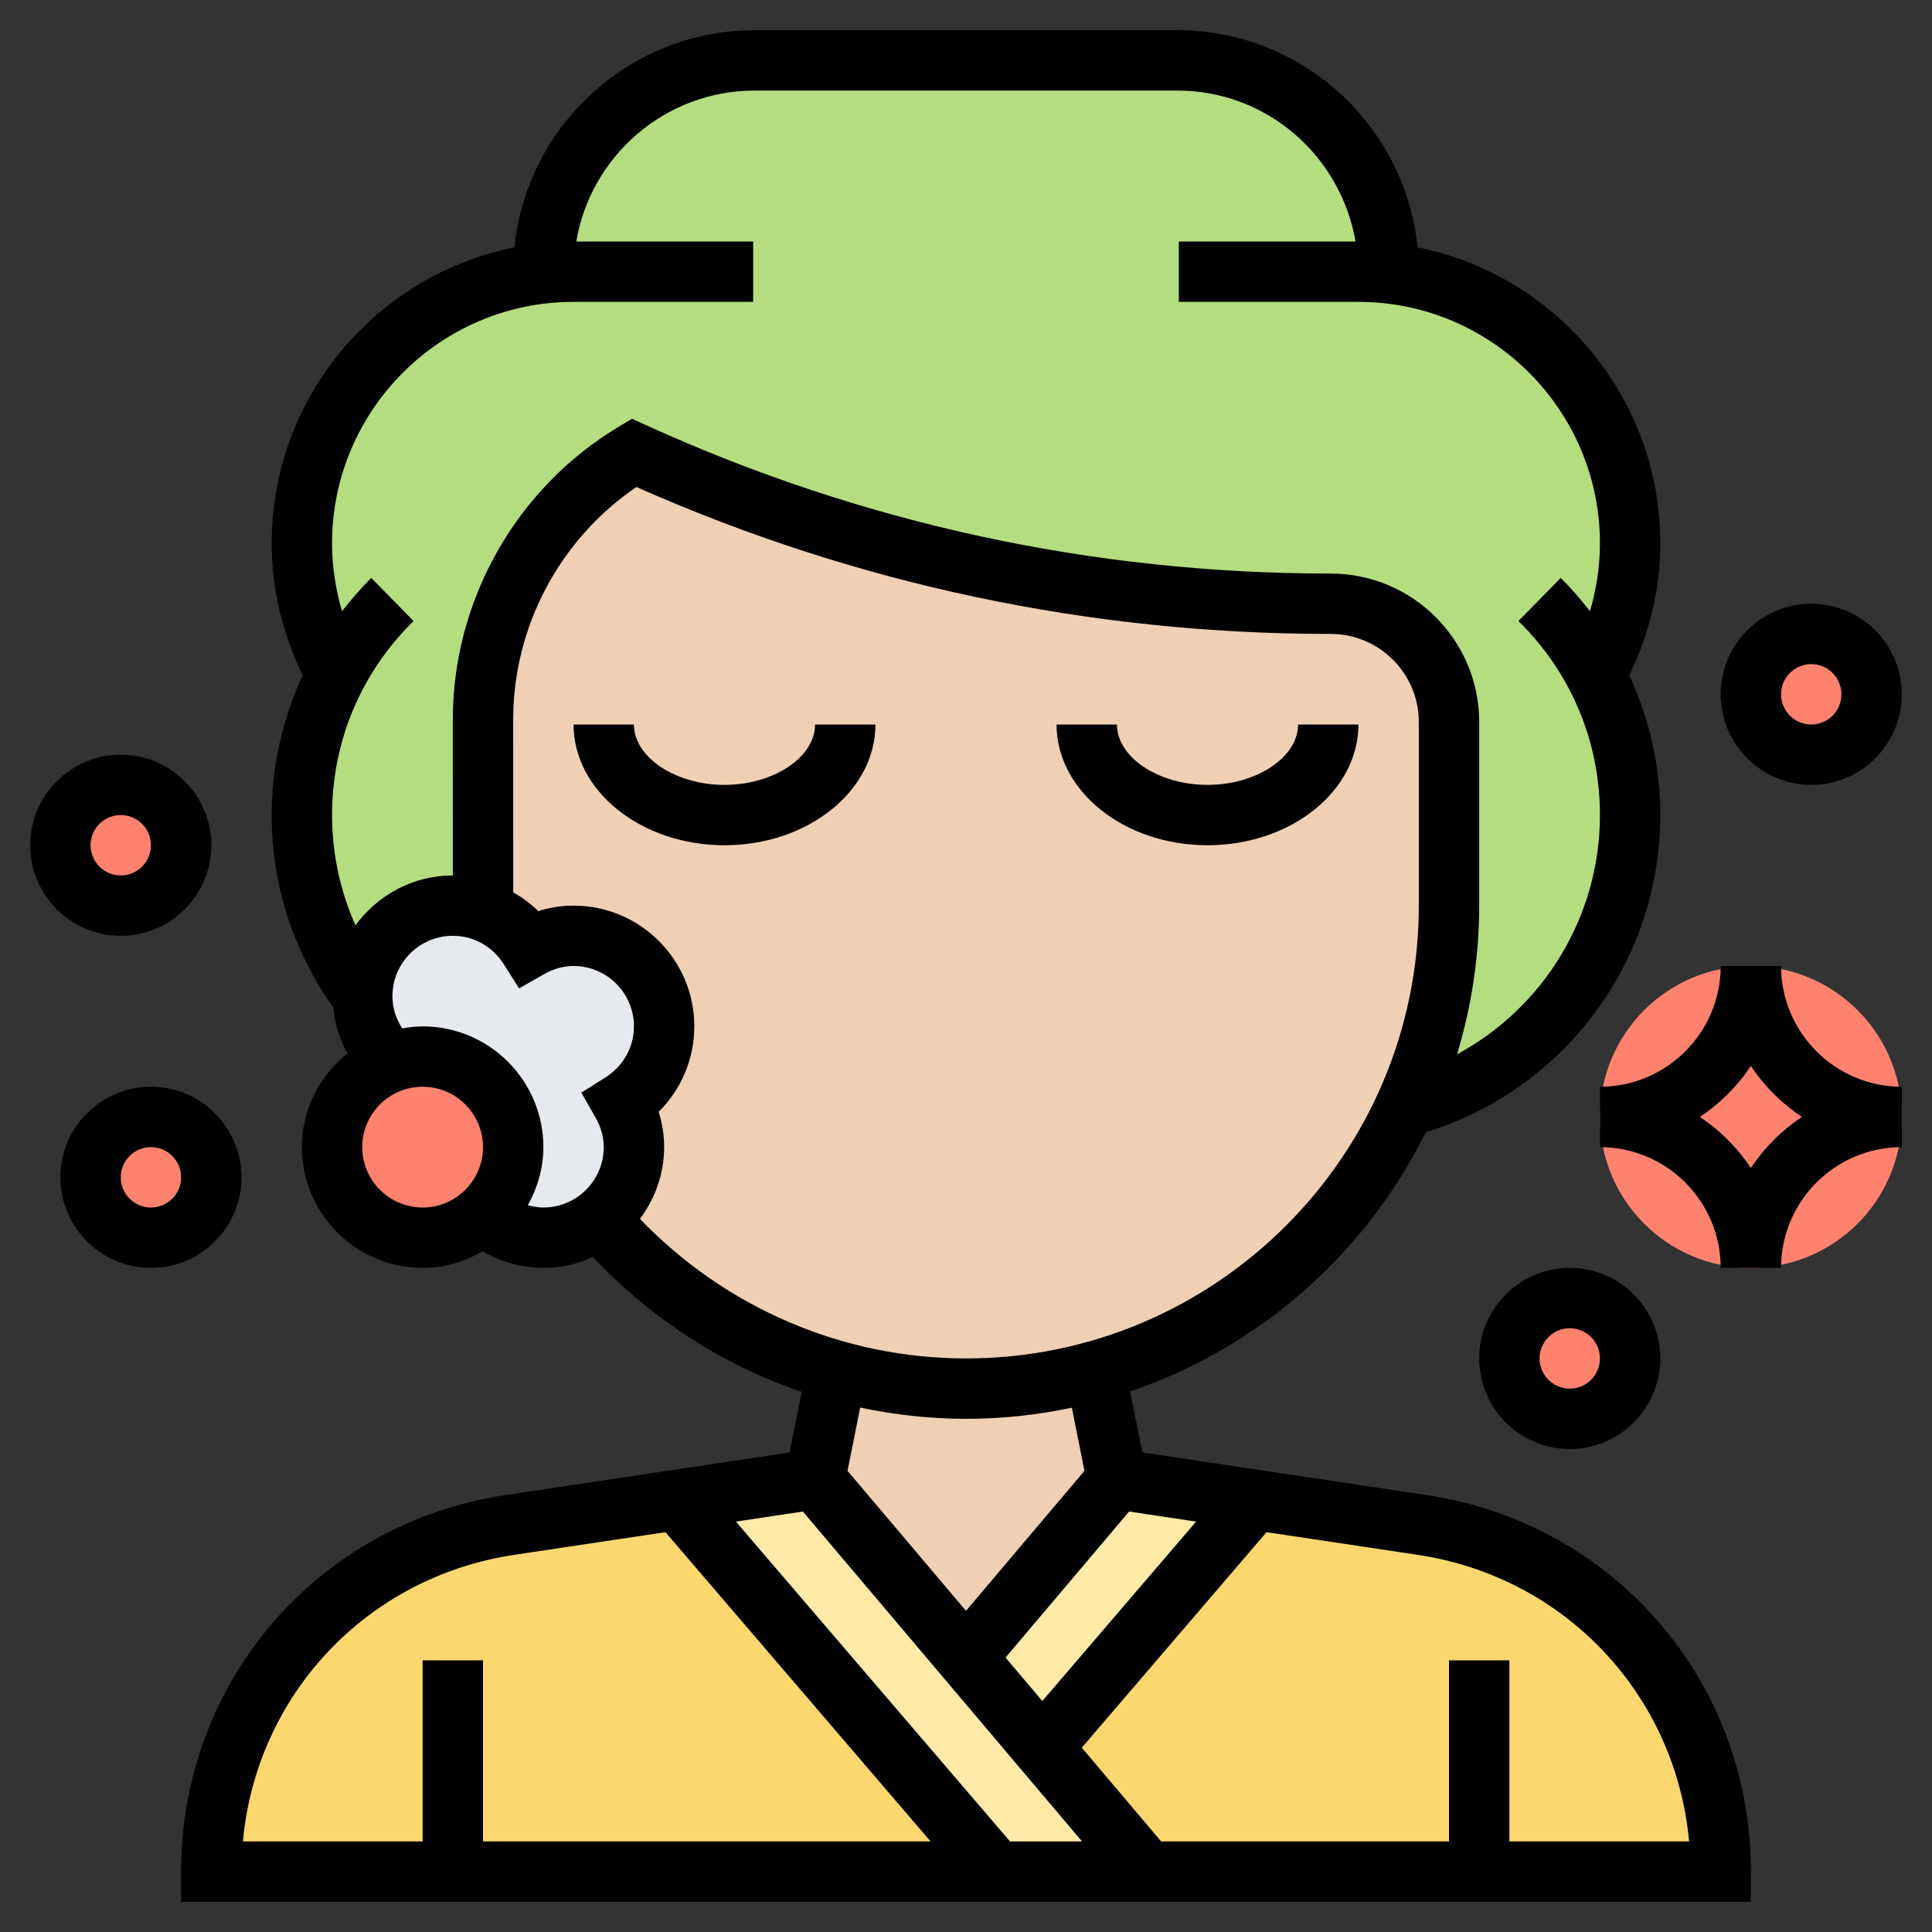 <svg id="Layer_5" enable-background="new 0 0 64 64" height="512" viewBox="0 0 64 64" width="512" xmlns="http://www.w3.org/2000/svg"><rect x="0" y="0" width="64" height="64" fill="#333333" stroke="none"/><g><g><g><path d="m18 9.06v-.01c0-.01 0-.03 0-.05 0-1.94.78-3.68 2.05-4.95s3.01-2.05 4.95-2.05h14c3.87 0 7 3.13 7 7v.05.01c2.08.23 3.96 1.17 5.36 2.58 1.63 1.62 2.64 3.88 2.64 6.36 0 1.54-.39 3.04-1.14 4.37.73 1.38 1.14 2.96 1.14 4.63 0 4.64-3.16 8.55-7.45 9.67h-.01c.94-2.03 1.46-4.29 1.46-6.67v-6.08c0-1.08-.44-2.06-1.15-2.77s-1.69-1.15-2.77-1.15c-3.98 0-7.94-.42-11.81-1.26s-7.65-2.09-11.27-3.74c-3.1 1.86-5 5.21-5 8.83v6.17.17.01c-.31-.12-.65-.18-1-.18-1.66 0-3 1.34-3 3-1.26-1.67-2-3.75-2-6 0-1.67.41-3.25 1.14-4.63-.75-1.33-1.14-2.83-1.14-4.37 0-2.48 1.01-4.74 2.64-6.36 1.4-1.41 3.28-2.35 5.36-2.58z" fill="#b4dd7f"/></g><g><path d="m15 62h-8c0-5.75 4.21-10.63 9.89-11.48l5.55-.83 10.56 12.31z" fill="#fcd770"/></g><g><path d="m49 62h-11l-3.48-4.11 7.04-8.2 5.55.83c2.84.42 5.31 1.86 7.07 3.9 1.77 2.05 2.82 4.7 2.82 7.58z" fill="#fcd770"/></g><g><path d="m37 49 4.56.69-7.04 8.2-2.52-2.98z" fill="#ffeaa7"/></g><g><path d="m32 54.91 2.52 2.98 3.48 4.11h-5l-10.56-12.31 4.56-.69z" fill="#ffeaa7"/></g><g><path d="m36.3 45.51.7 3.49-5 5.91-5-5.91.7-3.49.02-.09c1.36.38 2.8.58 4.28.58s2.91-.2 4.27-.58z" fill="#f0d0b4"/></g><g><path d="m15.99 40.23c.62-.53 1.01-1.34 1.01-2.23 0-1.66-1.34-3-3-3-.36 0-.71.07-1.03.19-.59-.54-.97-1.32-.97-2.19 0-1.66 1.34-3 3-3 .35 0 .69.06 1 .18.64.22 1.17.66 1.53 1.22.44-.25.93-.4 1.47-.4 1.66 0 3 1.34 3 3 0 1.07-.56 2-1.4 2.53.25.44.4.93.4 1.47 0 .97-.46 1.84-1.18 2.38-.5.39-1.13.62-1.82.62-.77 0-1.47-.29-2-.76z" fill="#e6e9ed"/></g><g><path d="m48 23.92v6.08c0 2.38-.52 4.64-1.46 6.67-1.94 4.25-5.69 7.49-10.27 8.75-1.36.38-2.79.58-4.27.58s-2.92-.2-4.28-.58c-.88-.24-1.73-.56-2.54-.94-2.06-.98-3.89-2.38-5.36-4.1.72-.54 1.18-1.41 1.18-2.38 0-.54-.15-1.03-.4-1.47.84-.53 1.4-1.46 1.4-2.53 0-1.66-1.34-3-3-3-.54 0-1.03.15-1.47.4-.36-.56-.89-1-1.53-1.22v-.01c0-.05 0-.11 0-.17v-6.17c0-3.62 1.9-6.97 5-8.83 3.62 1.65 7.4 2.9 11.27 3.74s7.83 1.26 11.81 1.26c1.08 0 2.06.44 2.77 1.15s1.15 1.69 1.15 2.77z" fill="#f0d0b4"/></g><g><circle cx="4" cy="28" fill="#ff826e" r="2"/></g><g><circle cx="5" cy="39" fill="#ff826e" r="2"/></g><g><path d="m14 35c1.66 0 3 1.34 3 3 0 .89-.39 1.7-1.01 2.23-.53.48-1.22.77-1.99.77-1.66 0-3-1.34-3-3 0-1.3.82-2.4 1.97-2.81.32-.12.67-.19 1.03-.19z" fill="#ff826e"/></g><g><circle cx="60" cy="23" fill="#ff826e" r="2"/></g><g><circle cx="58" cy="37" fill="#ff826e" r="5"/></g><g><circle cx="52" cy="45" fill="#ff826e" r="2"/></g></g><g><path d="m47.259 49.527-9.416-1.412-.405-2.023c4.289-1.454 7.805-4.571 9.791-8.584 4.595-1.409 7.771-5.662 7.771-10.508 0-1.63-.362-3.198-1.029-4.631.662-1.361 1.029-2.85 1.029-4.369 0-4.843-3.462-8.891-8.041-9.805-.405-4.034-3.819-7.195-7.959-7.195h-14c-4.14 0-7.554 3.161-7.959 7.195-4.579.914-8.041 4.962-8.041 9.805 0 1.519.367 3.008 1.029 4.369-.667 1.433-1.029 3.001-1.029 4.631 0 2.307.708 4.5 2.039 6.368.051.538.211 1.054.47 1.528-.913.733-1.509 1.845-1.509 3.104 0 2.206 1.794 4 4 4 .727 0 1.4-.209 1.988-.55.607.355 1.298.55 2.012.55.587 0 1.14-.134 1.642-.362 1.931 2.049 4.299 3.585 6.917 4.469l-.402 2.008-9.416 1.412c-6.223.934-10.741 6.179-10.741 12.473v1h52v-1c0-6.294-4.518-11.539-10.741-12.473zm-7.636.878-5.095 5.944-1.218-1.44 4.093-4.837zm-28.623-32.405c0-4.411 3.589-8 8-8h5.95v-2h-5.86c.478-2.833 2.942-5 5.91-5h14c2.954 0 5.409 2.147 5.904 5h-5.854v2h5.95c4.411 0 8 3.589 8 8 0 .764-.117 1.519-.33 2.246-.3-.383-.616-.755-.97-1.101l-1.4 1.428c1.741 1.706 2.7 3.99 2.7 6.427 0 3.365-1.87 6.382-4.733 7.924.473-1.56.733-3.212.733-4.924v-6.083c0-2.711-2.206-4.917-4.917-4.917-7.874 0-15.501-1.652-22.669-4.91l-.479-.218-.45.271c-3.383 2.03-5.485 5.743-5.485 9.688l.001 5.169h-.001c-1.327 0-2.496.656-3.224 1.654-.508-1.14-.776-2.375-.776-3.654 0-2.438.959-4.721 2.7-6.427l-1.4-1.428c-.353.346-.67.718-.97 1.101-.213-.727-.33-1.482-.33-2.246zm1 20c0-1.103.897-2 2-2s2 .897 2 2-.897 2-2 2-2-.897-2-2zm5.485 1.924c.318-.573.515-1.223.515-1.924 0-2.206-1.794-4-4-4-.231 0-.455.03-.676.068-.207-.318-.324-.682-.324-1.068 0-1.103.897-2 2-2 .685 0 1.313.35 1.685.935l.51.807.829-.472c.315-.179.643-.27.976-.27 1.103 0 2 .897 2 2 0 .685-.35 1.313-.935 1.685l-.807.51.472.829c.179.315.27.643.27.976 0 1.103-.897 2-2 2-.176 0-.348-.031-.515-.076zm3.714.453c.497-.667.801-1.484.801-2.377 0-.398-.061-.79-.182-1.169.751-.742 1.182-1.752 1.182-2.831 0-2.206-1.794-4-4-4-.398 0-.79.061-1.169.182-.247-.25-.531-.449-.83-.624l-.001-5.727c0-3.076 1.552-5.979 4.083-7.698 7.285 3.23 15.021 4.867 23 4.867 1.608 0 2.917 1.309 2.917 2.917v6.083c0 8.271-6.729 15-15 15-4.099 0-7.977-1.685-10.801-4.623zm10.801 6.623c1.202 0 2.374-.129 3.506-.368l.418 2.091-3.924 4.638-3.925-4.638.419-2.095c1.143.24 2.316.372 3.506.372zm-5.403 3.072 9.247 10.928h-2.385l-9.082-10.595zm-9.559 1.434 5.006-.751 8.783 10.245h-14.827v-6h-2v6h-5.954c.444-4.843 4.089-8.759 8.992-9.494zm32.962 9.494v-6h-2v6h-9.536l-2.628-3.106 6.12-7.139 5.006.751c4.903.735 8.548 4.651 8.992 9.494z"/><path d="m40 28c2.757 0 5-1.794 5-4h-2c0 1.084-1.374 2-3 2s-3-.916-3-2h-2c0 2.206 2.243 4 5 4z"/><path d="m24 26c-1.626 0-3-.916-3-2h-2c0 2.206 2.243 4 5 4s5-1.794 5-4h-2c0 1.084-1.374 2-3 2z"/><path d="m7 28c0-1.654-1.346-3-3-3s-3 1.346-3 3 1.346 3 3 3 3-1.346 3-3zm-4 0c0-.552.448-1 1-1s1 .448 1 1-.448 1-1 1-1-.448-1-1z"/><path d="m8 39c0-1.654-1.346-3-3-3s-3 1.346-3 3 1.346 3 3 3 3-1.346 3-3zm-3 1c-.552 0-1-.448-1-1s.448-1 1-1 1 .448 1 1-.448 1-1 1z"/><path d="m49 45c0 1.654 1.346 3 3 3s3-1.346 3-3-1.346-3-3-3-3 1.346-3 3zm3-1c.552 0 1 .448 1 1s-.448 1-1 1-1-.448-1-1 .448-1 1-1z"/><path d="m60 26c1.654 0 3-1.346 3-3s-1.346-3-3-3-3 1.346-3 3 1.346 3 3 3zm0-4c.552 0 1 .448 1 1s-.448 1-1 1-1-.448-1-1 .448-1 1-1z"/><path d="m59 32h-2c0 2.206-1.794 4-4 4v2c2.206 0 4 1.794 4 4h2c0-2.206 1.794-4 4-4v-2c-2.206 0-4-1.794-4-4zm-1 6.69c-.445-.67-1.02-1.245-1.69-1.69.67-.445 1.245-1.02 1.69-1.69.445.67 1.02 1.245 1.69 1.69-.67.445-1.245 1.02-1.69 1.69z"/></g></g></svg>